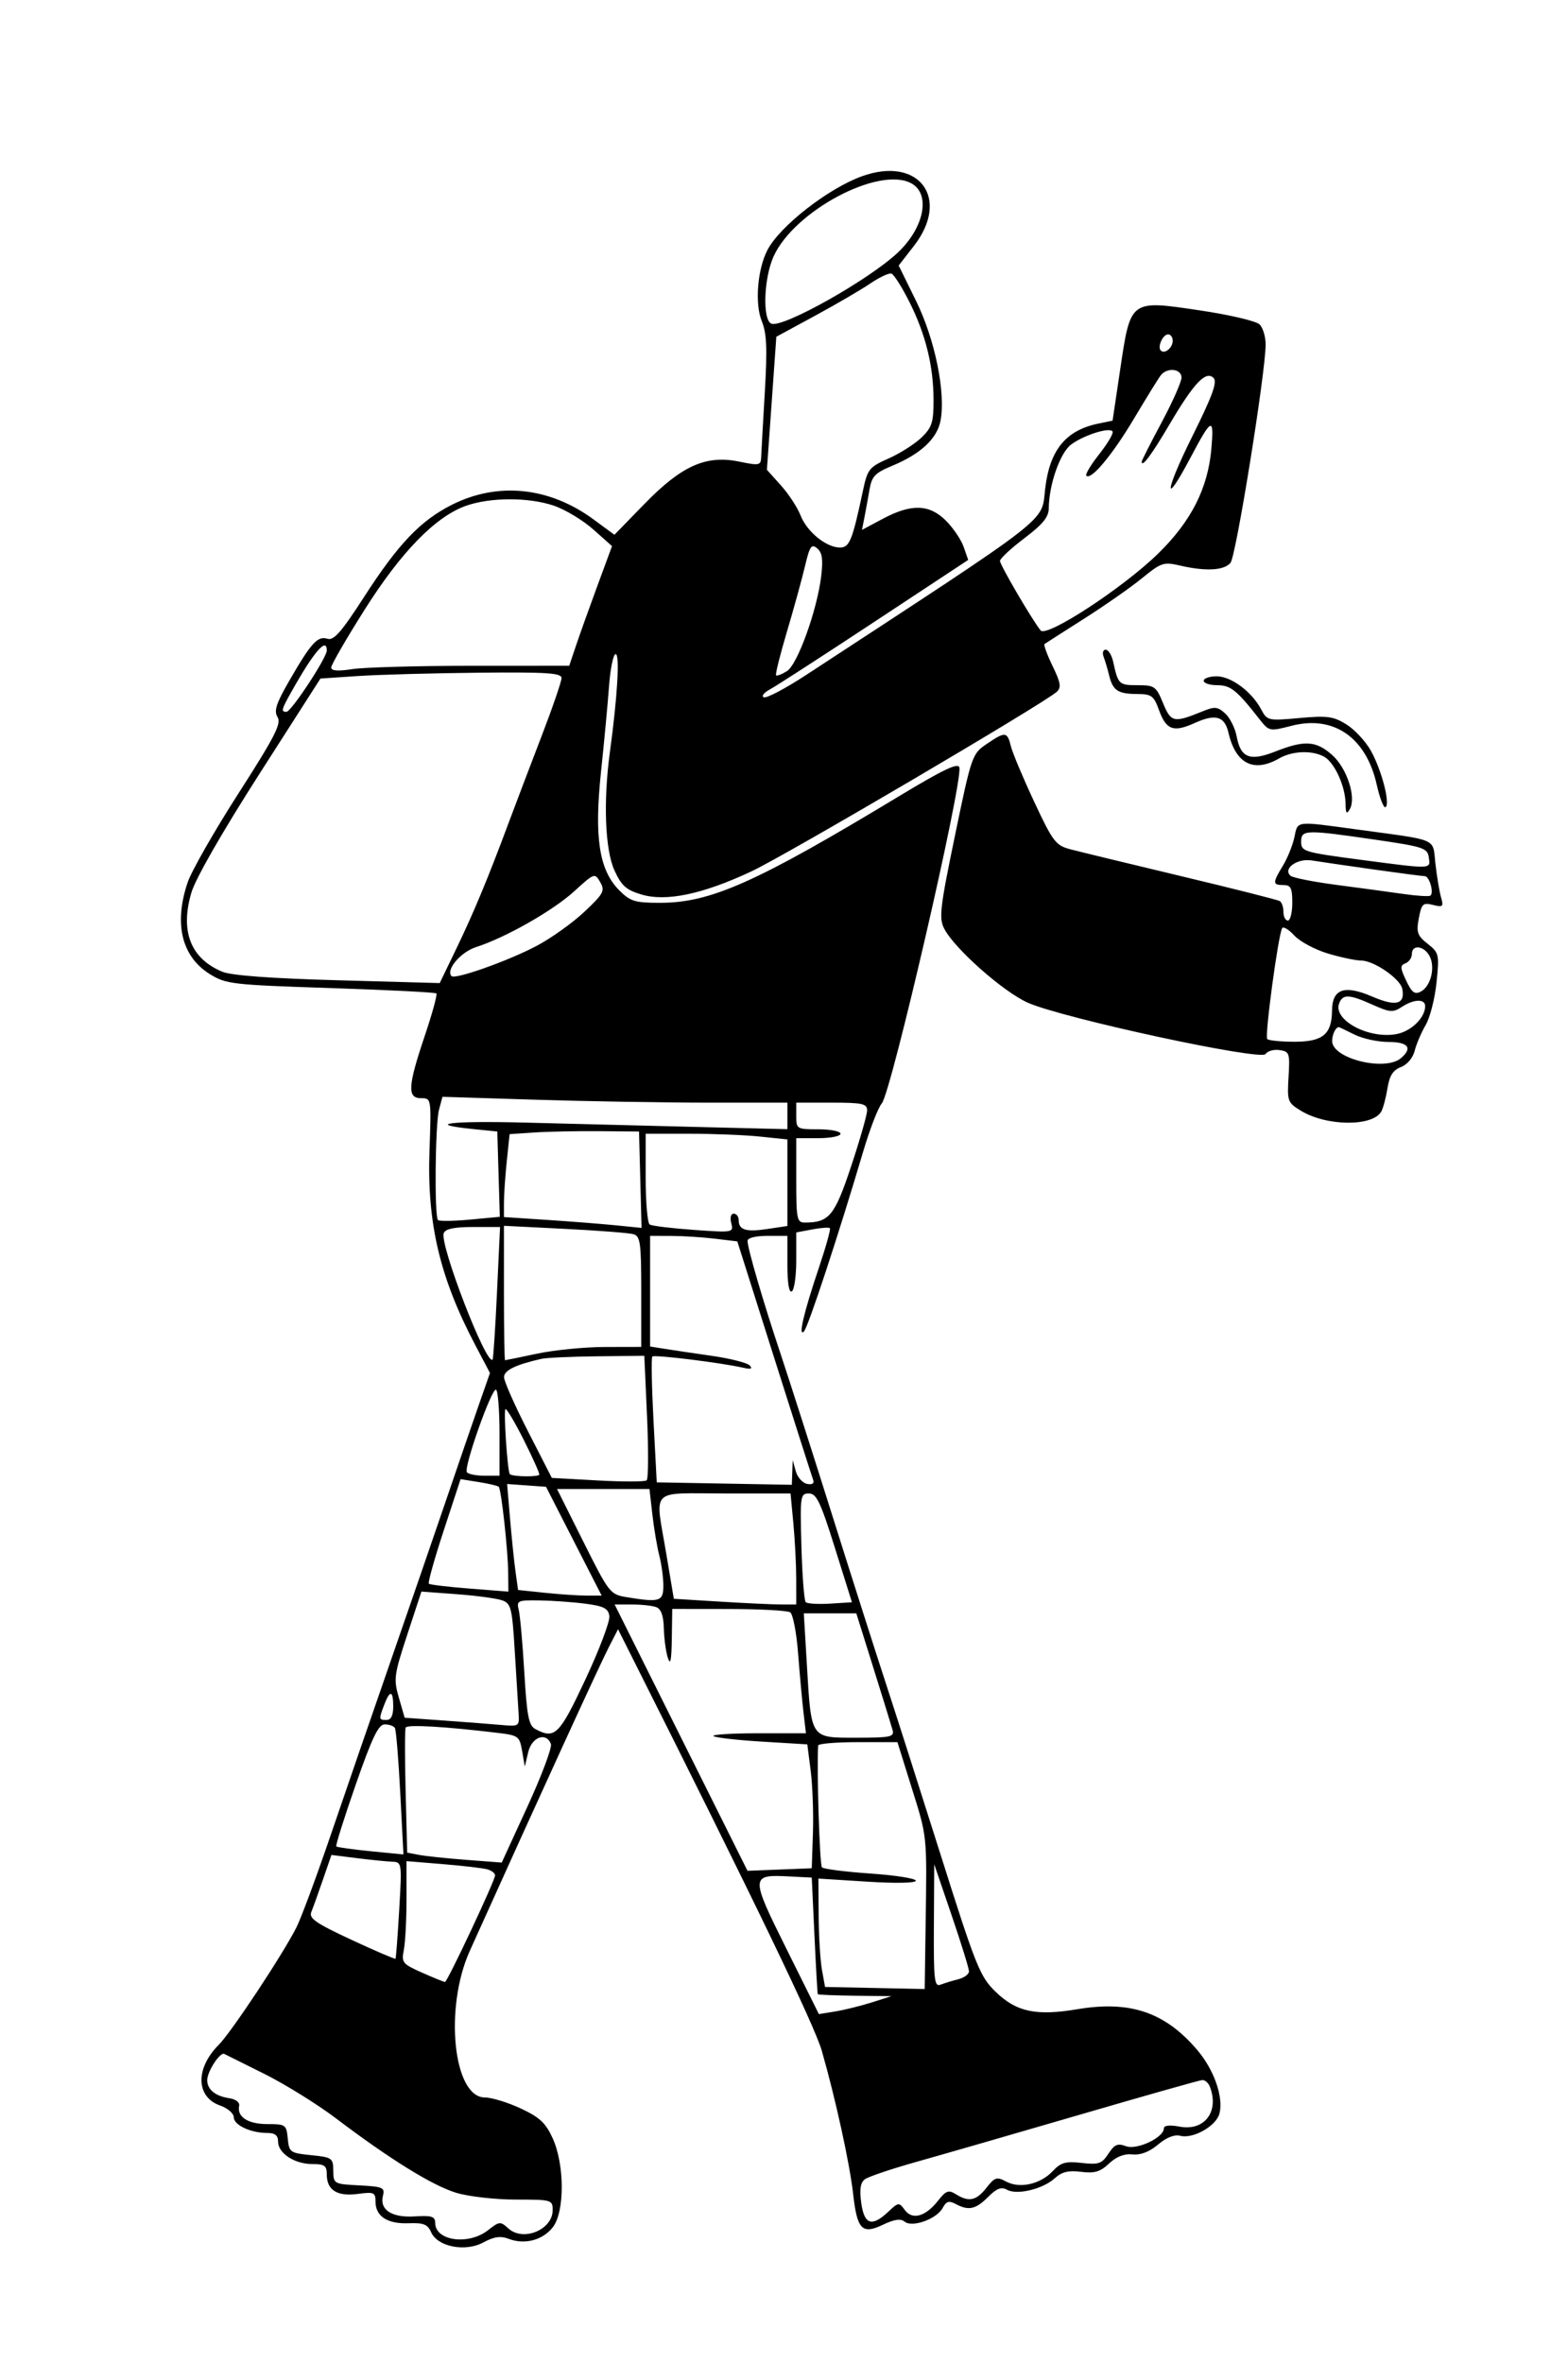 <svg width="312" height="470" viewBox="0 0 312 470" fill="none" xmlns="http://www.w3.org/2000/svg">
<rect width="312" height="470" fill="white"/>
<path fill-rule="evenodd" clip-rule="evenodd" d="M171.553 35.041C164.811 37.456 155.148 44.995 152.691 49.758C150.704 53.608 150.168 60.44 151.58 63.889C152.566 66.295 152.694 69.298 152.182 77.987C151.824 84.06 151.499 89.854 151.46 90.863C151.393 92.586 151.128 92.644 147.074 91.811C140.485 90.458 135.637 92.625 128.23 100.232L122.258 106.368L118.096 103.307C109.291 96.833 98.996 95.79 89.835 100.442C83.612 103.603 79.239 108.2 72.455 118.712C67.933 125.719 66.415 127.453 65.152 127.051C63.208 126.432 61.906 127.862 57.571 135.38C54.932 139.954 54.465 141.407 55.234 142.641C56.026 143.913 54.671 146.555 47.466 157.778C42.666 165.256 38.11 173.231 37.341 175.501C34.557 183.721 36.145 190.277 41.765 193.758C44.971 195.744 46.214 195.887 65.789 196.525C77.143 196.895 86.612 197.376 86.831 197.595C87.049 197.815 85.999 201.638 84.499 206.091C81.138 216.059 81.003 218.433 83.8 218.433C85.827 218.433 85.829 218.453 85.458 228.887C84.946 243.288 87.514 254.154 94.614 267.62L97.494 273.085L95.236 279.545C93.993 283.099 91.083 291.57 88.767 298.372C86.451 305.173 81.517 319.483 77.804 330.171C74.09 340.859 68.715 356.455 65.859 364.827C63.004 373.2 59.905 381.549 58.974 383.379C56.162 388.905 46.026 404.208 43.504 406.737C38.83 411.423 38.972 417.098 43.805 418.787C45.298 419.308 46.518 420.362 46.518 421.128C46.518 422.673 49.878 424.243 53.185 424.243C54.723 424.243 55.331 424.73 55.331 425.959C55.331 428.276 58.606 430.426 62.137 430.426C64.59 430.426 65.025 430.742 65.025 432.527C65.025 435.619 67.112 436.917 71.202 436.367C74.414 435.935 74.719 436.069 74.719 437.911C74.719 440.817 77.084 442.362 81.281 442.2C84.263 442.084 85.094 442.412 85.777 443.971C87.055 446.888 92.567 447.966 96.192 446.01C98.324 444.859 99.6 444.681 101.246 445.309C104.407 446.514 107.975 445.575 109.989 443.008C112.377 439.965 112.373 430.604 109.981 425.322C108.592 422.254 107.39 421.131 103.612 419.367C101.05 418.172 97.84 417.19 96.48 417.186C90.189 417.163 88.358 399.378 93.479 388.028C107.723 356.458 119.225 331.344 121.175 327.556L122.975 324.058L125.622 329.323C150.057 377.931 162.073 402.842 163.522 407.902C166.264 417.47 169.074 430.302 169.755 436.362C170.554 443.484 171.528 444.486 175.707 442.489C177.953 441.415 179.218 441.235 179.992 441.878C181.489 443.123 186.399 441.36 187.575 439.155C188.283 437.83 188.831 437.661 190.142 438.365C192.728 439.751 194.141 439.449 196.604 436.98C198.32 435.261 199.244 434.906 200.367 435.535C202.351 436.647 207.486 435.42 209.857 433.267C211.278 431.976 212.598 431.651 215.113 431.971C217.79 432.312 218.92 431.977 220.676 430.324C222.133 428.952 223.713 428.336 225.338 428.507C226.954 428.676 228.699 428.005 230.426 426.549C232.108 425.129 233.703 424.502 234.859 424.805C237.404 425.473 242.034 422.838 242.652 420.371C243.476 417.078 241.566 411.65 238.19 407.697C231.804 400.219 224.87 397.869 214.385 399.631C206.151 401.013 202.227 400.173 198.085 396.14C194.977 393.114 194.205 391.184 187.065 368.595C182.842 355.235 177.885 339.733 176.049 334.146C174.214 328.559 169.458 313.653 165.482 301.022C161.506 288.391 156.924 274.081 155.301 269.223C151.877 258.982 148.744 248.278 148.744 246.824C148.744 246.217 150.324 245.815 152.71 245.815H156.676V251.609C156.676 255.246 157.004 257.199 157.557 256.857C158.042 256.556 158.438 253.795 158.438 250.719V245.129L161.613 244.532C163.358 244.203 164.943 244.091 165.133 244.282C165.324 244.472 164.335 248.021 162.936 252.169C159.927 261.092 158.76 266.08 159.98 264.806C160.811 263.939 166.905 245.434 171.71 229.188C173.05 224.658 174.735 220.286 175.454 219.471C177.316 217.366 191.558 155.759 190.898 152.668C190.675 151.621 187.754 153.012 178.707 158.475C150.432 175.547 141.404 179.567 131.338 179.567C126.33 179.567 125.418 179.289 123.221 177.086C119.218 173.074 118.21 166.579 119.58 153.614C120.202 147.727 120.924 140.029 121.184 136.506C121.445 132.983 122.035 130.102 122.498 130.102C123.357 130.102 122.864 138.544 121.363 149.535C120.019 159.381 120.382 168.967 122.258 173.108C123.638 176.155 124.578 176.999 127.599 177.907C132.542 179.391 139.788 177.873 149.523 173.315C156.405 170.092 207.705 139.934 210.266 137.606C211.212 136.746 211.062 135.812 209.439 132.465C208.348 130.215 207.63 128.248 207.843 128.093C208.056 127.939 211.6 125.671 215.72 123.054C219.84 120.438 225.033 116.806 227.261 114.987C231.031 111.906 231.549 111.733 234.752 112.477C239.91 113.676 243.57 113.482 244.847 111.94C245.948 110.61 251.801 74.276 251.835 68.554C251.844 67.01 251.305 65.199 250.638 64.531C249.967 63.858 244.611 62.602 238.644 61.72C224.785 59.67 224.973 59.527 222.871 73.652L221.38 83.67L218.572 84.246C212.071 85.578 208.868 89.496 207.965 97.222C207.17 104.021 210.017 101.805 160.377 134.269C156.354 136.901 152.587 138.894 152.005 138.698C151.423 138.502 151.981 137.781 153.247 137.093C154.51 136.406 163.894 130.336 174.098 123.605L192.651 111.367L191.752 108.782C191.257 107.36 189.675 105.016 188.237 103.575C184.939 100.268 181.349 100.154 175.681 103.175L171.511 105.398L171.995 102.954C172.261 101.611 172.716 99.114 173.008 97.406C173.464 94.739 174.1 94.067 177.516 92.652C183.208 90.291 186.482 87.233 187.152 83.648C188.198 78.064 186.039 67.512 182.291 59.879L178.821 52.813L181.849 48.914C189.186 39.464 182.891 30.981 171.553 35.041ZM181.308 36.449C185.247 38.561 183.924 45.301 178.592 50.291C172.793 55.717 155.792 65.265 153.5 64.382C151.689 63.686 151.958 55.352 153.931 50.997C158.029 41.954 174.879 33 181.308 36.449ZM180.957 60.065C184.207 66.541 185.757 72.866 185.757 79.656C185.757 84.031 185.426 85.041 183.334 87.049C182.001 88.329 179.059 90.196 176.795 91.199C172.929 92.912 172.62 93.303 171.696 97.65C169.599 107.511 169.035 108.903 167.133 108.903C164.409 108.903 160.577 105.782 159.298 102.522C158.674 100.93 156.911 98.237 155.381 96.536L152.599 93.445L153.536 80.212L154.473 66.978L162.196 62.79C166.444 60.486 171.396 57.595 173.201 56.365C175.006 55.137 176.884 54.26 177.375 54.418C177.866 54.576 179.477 57.117 180.957 60.065ZM233.345 67.777C233.345 69.184 231.747 70.496 230.975 69.722C230.25 68.996 231.381 66.504 232.437 66.504C232.936 66.504 233.345 67.076 233.345 67.777ZM235.093 75.116C235.085 75.967 233.3 79.981 231.127 84.038C228.954 88.095 227.177 91.596 227.177 91.82C227.177 93.106 229.126 90.492 232.736 84.364C237.574 76.154 239.95 73.653 241.47 75.177C242.258 75.968 241.258 78.714 237.223 86.829C231.735 97.865 231.455 101.285 236.878 91.032C241.101 83.048 241.592 82.832 241.043 89.197C240.362 97.106 237.032 103.677 230.446 110.109C223.461 116.931 208.245 126.874 207.058 125.392C205.327 123.231 198.976 112.366 198.976 111.566C198.976 111.104 201.157 109.076 203.823 107.058C207.522 104.259 208.675 102.841 208.687 101.068C208.721 96.386 210.942 90.05 213.118 88.428C215.664 86.529 220.813 84.907 221.38 85.825C221.597 86.178 220.408 88.197 218.738 90.314C217.067 92.429 215.904 94.365 216.154 94.616C217.1 95.564 221.315 90.522 225.626 83.287C228.087 79.157 230.482 75.282 230.949 74.674C232.232 73.007 235.111 73.313 235.093 75.116ZM110.22 100.583C112.47 101.351 115.991 103.475 118.045 105.302L121.78 108.624L118.878 116.492C117.283 120.819 115.367 126.175 114.62 128.392L113.262 132.424L93.77 132.428C83.049 132.43 72.395 132.727 70.092 133.088C67.22 133.538 65.906 133.436 65.906 132.763C65.906 132.224 68.9 127.047 72.558 121.259C79.827 109.758 86.658 102.758 92.714 100.605C97.545 98.886 105.224 98.877 110.22 100.583ZM163.409 114.538C162.609 121.314 158.703 132.161 156.588 133.485C155.572 134.121 154.597 134.496 154.42 134.319C154.243 134.141 155.216 130.238 156.583 125.645C157.951 121.052 159.564 115.194 160.171 112.628C161.116 108.624 161.46 108.118 162.599 109.065C163.599 109.896 163.799 111.246 163.409 114.538ZM65.025 129.378C65.025 130.827 57.944 141.585 56.99 141.585C55.889 141.585 55.994 141.143 57.918 137.711C62.416 129.684 65.025 126.625 65.025 129.378ZM219.595 130.626C219.891 131.4 220.392 133.088 220.706 134.38C221.433 137.358 222.455 138.022 226.339 138.039C229.12 138.05 229.592 138.401 230.602 141.201C232.046 145.202 233.482 145.723 237.752 143.793C241.88 141.927 243.676 142.451 244.44 145.743C245.872 151.92 249.459 153.745 254.496 150.86C257.143 149.343 261.006 149.183 263.44 150.489C265.521 151.605 267.703 156.372 267.741 159.885C267.762 161.783 267.951 162.03 268.569 160.971C269.921 158.655 268.053 152.846 265.103 150.197C261.911 147.33 259.586 147.175 253.828 149.451C248.709 151.473 246.875 150.77 246.072 146.477C245.762 144.821 244.735 142.765 243.789 141.907C242.282 140.541 241.721 140.49 239.25 141.498C233.55 143.822 233.018 143.71 231.428 139.862C230.042 136.503 229.73 136.285 226.333 136.285C222.646 136.285 222.486 136.131 221.505 131.648C221.213 130.312 220.542 129.219 220.015 129.219C219.488 129.219 219.299 129.852 219.595 130.626ZM111.731 134.875C111.731 135.556 109.919 140.823 107.703 146.578C105.488 152.334 102.565 160.024 101.207 163.668C97.076 174.754 94.29 181.451 90.816 188.655L87.497 195.534L67.228 194.974C53.841 194.604 46.029 194.025 44.22 193.271C37.926 190.646 35.811 185.219 38.084 177.532C38.908 174.747 44.224 165.475 51.603 153.951L63.764 134.96L71.224 134.462C75.328 134.188 86.12 133.891 95.208 133.8C108.876 133.664 111.731 133.849 111.731 134.875ZM239.514 135.402C239.514 135.888 240.718 136.285 242.19 136.285C244.855 136.285 246.067 137.251 250.479 142.882C252.531 145.502 252.534 145.503 257.017 144.352C265.379 142.203 271.844 146.681 273.942 156.074C274.541 158.759 275.326 160.774 275.686 160.55C276.681 159.935 274.918 153.14 272.77 149.31C271.723 147.442 269.531 145.087 267.899 144.076C265.319 142.478 264.095 142.313 258.552 142.816C252.314 143.383 252.146 143.345 250.937 141.08C249.049 137.546 244.968 134.519 242.09 134.519C240.673 134.519 239.514 134.916 239.514 135.402ZM196.308 147.989C193.437 149.938 193.314 150.292 190.024 166.17C187.029 180.626 186.8 182.617 187.885 184.719C189.922 188.668 199.525 197.18 204.457 199.41C211.23 202.471 250.954 211.056 251.824 209.646C252.191 209.049 253.438 208.696 254.595 208.86C256.575 209.14 256.681 209.456 256.396 214.199C256.104 219.04 256.203 219.308 258.866 220.932C263.979 224.048 273.235 224.109 274.87 221.038C275.245 220.334 275.792 218.249 276.087 216.405C276.48 213.943 277.187 212.838 278.753 212.241C279.996 211.767 281.139 210.414 281.494 208.995C281.829 207.655 282.811 205.356 283.676 203.885C284.541 202.412 285.516 198.592 285.841 195.394C286.41 189.819 286.337 189.503 284.074 187.719C282.017 186.097 281.792 185.446 282.316 182.646C282.857 179.752 283.138 179.487 285.125 179.987C287.101 180.484 287.271 180.329 286.744 178.509C286.421 177.391 285.918 174.396 285.626 171.855C285.021 166.569 286.532 167.234 269.985 164.979C257.586 163.29 258.259 163.206 257.555 166.538C257.222 168.117 256.199 170.648 255.282 172.163C253.188 175.621 253.198 176.034 255.377 176.034C256.846 176.034 257.139 176.623 257.139 179.567C257.139 181.51 256.743 183.1 256.258 183.1C255.773 183.1 255.377 182.329 255.377 181.386C255.377 180.443 255.054 179.472 254.66 179.228C254.267 178.983 245.443 176.754 235.052 174.273C224.662 171.791 214.734 169.385 212.99 168.925C210.06 168.152 209.513 167.435 205.785 159.474C203.566 154.737 201.48 149.766 201.149 148.431C200.421 145.489 200.043 145.455 196.308 147.989ZM273.883 167.047C283.198 168.407 284.041 168.687 284.3 170.513C284.641 172.925 285.137 172.907 270.579 170.988C259.475 169.523 258.902 169.349 258.902 167.441C258.902 164.999 259.705 164.978 273.883 167.047ZM273.249 172.926C278.474 173.663 283.087 174.267 283.501 174.267C284.432 174.267 285.391 177.667 284.596 178.149C284.278 178.341 281.837 178.184 279.171 177.799C276.505 177.415 270.557 176.607 265.952 176.005C261.347 175.402 257.221 174.583 256.78 174.184C255.217 172.766 258.119 170.677 261.006 171.142C262.515 171.385 268.024 172.187 273.249 172.926ZM116.295 181.34C113.974 183.53 109.717 186.574 106.836 188.105C101.238 191.079 90.575 194.871 89.851 194.146C88.643 192.936 91.657 189.36 94.708 188.381C100.588 186.496 109.998 181.153 114.239 177.293C118.278 173.615 118.358 173.587 119.429 175.459C120.413 177.177 120.113 177.74 116.295 181.34ZM264.248 189.661C266.815 190.425 269.777 191.05 270.829 191.05C273.374 191.05 278.639 194.676 279.027 196.695C279.62 199.78 277.761 200.252 273.043 198.218C267.509 195.832 265.086 196.68 265.043 201.018C264.997 205.719 263.209 207.202 257.59 207.202C254.896 207.202 252.448 206.959 252.152 206.663C251.619 206.128 254.337 185.961 255.125 184.603C255.35 184.214 256.445 184.881 257.557 186.084C258.669 187.287 261.681 188.897 264.248 189.661ZM284.449 190.148C285.633 192.367 284.716 196.149 282.737 197.211C281.513 197.868 280.941 197.447 279.804 195.055C278.588 192.501 278.568 192.016 279.662 191.595C280.362 191.326 280.933 190.497 280.933 189.753C280.933 187.812 283.346 188.084 284.449 190.148ZM273.126 199.84C276.547 201.375 277.181 201.424 278.919 200.282C281.331 198.698 283.577 198.624 283.577 200.128C283.577 202.42 280.797 205.129 277.881 205.677C272.359 206.716 265.197 202.884 266.466 199.57C267.187 197.687 268.441 197.738 273.126 199.84ZM269.507 205.772C271.126 206.581 274.161 207.244 276.251 207.244C280.237 207.244 281.16 208.462 278.715 210.495C275.52 213.153 265.071 210.533 265.071 207.074C265.071 205.746 265.766 204.3 266.404 204.3C266.491 204.3 267.887 204.962 269.507 205.772ZM140.955 219.316H156.676V221.954V224.592L138.83 224.155C129.016 223.914 113.684 223.526 104.762 223.291C89.521 222.891 84.155 223.566 94.38 224.596L98.953 225.057L99.203 233.539L99.455 242.021L93.532 242.575C90.274 242.88 87.4 242.921 87.145 242.666C86.416 241.936 86.591 223.576 87.354 220.723L88.04 218.155L106.638 218.736C116.866 219.055 132.309 219.316 140.955 219.316ZM172.538 220.86C172.538 221.71 171.109 226.704 169.362 231.958C166.077 241.841 164.988 243.165 160.143 243.165C158.577 243.165 158.438 242.482 158.438 234.774V226.382H162.845C165.268 226.382 167.251 225.985 167.251 225.499C167.251 225.013 165.268 224.616 162.845 224.616C158.536 224.616 158.438 224.557 158.438 221.966V219.316H165.488C171.612 219.316 172.538 219.519 172.538 220.86ZM127.405 234.643L127.656 244.229L122.558 243.716C119.754 243.435 113.594 242.949 108.867 242.638L100.275 242.072V239.215C100.275 237.644 100.528 233.933 100.837 230.969L101.399 225.58L106.345 225.25C109.065 225.068 114.86 224.951 119.222 224.989L127.154 225.057L127.405 234.643ZM151.259 226.066L156.676 226.634V235.241V243.848L152.713 244.443C148.412 245.09 146.982 244.647 146.982 242.671C146.982 241.971 146.539 241.399 145.997 241.399C145.426 241.399 145.22 242.191 145.508 243.294C145.995 245.159 145.873 245.18 138.043 244.623C133.665 244.312 129.721 243.833 129.279 243.559C128.837 243.285 128.475 239.11 128.475 234.28V225.499H137.158C141.935 225.499 148.28 225.754 151.259 226.066ZM98.89 257.077C98.554 264.244 98.159 270.246 98.013 270.416C96.827 271.799 87.439 247.508 88.295 245.273C88.623 244.415 90.37 244.049 94.132 244.049H99.499L98.89 257.077ZM126.052 245.481C127.413 245.881 127.594 247.219 127.594 256.916V267.898L120.324 267.913C116.325 267.922 110.277 268.518 106.885 269.238C103.493 269.959 100.617 270.548 100.495 270.548C100.375 270.548 100.275 264.532 100.275 257.179V243.81L112.392 244.42C119.057 244.754 125.203 245.232 126.052 245.481ZM142.22 246.372L146.711 246.912L154.022 269.992C158.043 282.686 161.532 293.609 161.776 294.265C162.07 295.055 161.667 295.353 160.589 295.144C159.691 294.971 158.681 293.838 158.345 292.626L157.732 290.422L157.645 292.874L157.557 295.326L144.118 295.082L130.679 294.839L130.031 282.532C129.675 275.764 129.571 270.039 129.799 269.809C130.206 269.402 143.519 271.044 147.863 272.039C149.417 272.394 149.806 272.26 149.182 271.587C148.697 271.062 145.326 270.205 141.692 269.683C138.058 269.162 133.796 268.529 132.221 268.276L129.357 267.817V256.817V245.815L133.543 245.823C135.845 245.827 139.749 246.074 142.22 246.372ZM128.75 281.795C129.052 288.467 129.014 294.159 128.667 294.444C128.319 294.729 123.932 294.735 118.919 294.459L109.803 293.955L105.056 284.681C102.445 279.58 100.301 274.741 100.292 273.929C100.276 272.564 102.587 271.432 107.766 270.266C108.735 270.048 113.73 269.823 118.866 269.767L128.204 269.664L128.75 281.795ZM99.394 285.174V293.514H96.361C94.693 293.514 93.132 293.195 92.892 292.804C92.258 291.776 97.888 275.902 98.706 276.409C99.085 276.643 99.394 280.587 99.394 285.174ZM104.238 286.443C105.946 289.841 107.329 292.917 107.312 293.277C107.287 293.798 102.016 293.737 101.452 293.209C100.976 292.764 100.145 280.264 100.591 280.264C100.889 280.264 102.531 283.045 104.238 286.443ZM99.237 295.712C99.741 296.218 101.072 308.291 101.118 312.772L101.156 316.572L93.445 315.967C89.205 315.634 85.554 315.201 85.333 315.004C85.113 314.807 86.443 310.046 88.289 304.423L91.646 294.201L95.266 294.781C97.258 295.1 99.045 295.519 99.237 295.712ZM114.182 306.543L119.717 317.363H116.735C115.094 317.363 111.353 317.111 108.418 316.804L103.084 316.246L102.579 312.608C102.301 310.608 101.81 305.865 101.489 302.069L100.903 295.166L104.775 295.444L108.647 295.722L114.182 306.543ZM129.81 301.243C130.129 304.037 130.75 307.713 131.19 309.413C131.63 311.114 131.993 313.796 131.995 315.376C132.001 318.536 131.275 318.763 124.675 317.67C121.396 317.127 121.187 316.86 116.075 306.639L110.837 296.164H120.033H129.23L129.81 301.243ZM157.864 303.009C158.173 306.288 158.429 311.257 158.432 314.051L158.438 319.13H155.491C153.87 319.13 148.388 318.875 143.311 318.563L134.078 317.997L132.579 309.068C130.337 295.7 129.034 297.047 144.21 297.047H157.302L157.864 303.009ZM166.127 307.867L169.52 318.688L165.204 318.958C162.83 319.107 160.633 318.976 160.323 318.667C160.014 318.357 159.628 313.366 159.466 307.575C159.185 297.502 159.249 297.047 160.953 297.047C162.459 297.047 163.259 298.719 166.127 307.867ZM99.966 318.319C101.691 318.956 101.912 319.872 102.437 328.57C102.754 333.823 103.092 339.313 103.187 340.771C103.355 343.35 103.265 343.412 99.834 343.102C97.896 342.926 92.757 342.528 88.414 342.218L80.519 341.654L79.37 337.679C78.294 333.957 78.4 333.159 81.037 325.132L83.854 316.56L90.963 317.09C94.873 317.381 98.924 317.935 99.966 318.319ZM116.578 318.987C120.162 319.462 121.034 319.919 121.25 321.434C121.396 322.46 119.255 328.123 116.493 334.021C111.3 345.109 110.41 345.99 106.518 343.902C105.204 343.197 104.844 341.34 104.329 332.64C103.99 326.91 103.491 321.327 103.22 320.234C102.754 318.352 102.979 318.251 107.45 318.324C110.047 318.366 114.155 318.664 116.578 318.987ZM130.606 319.666C131.545 320.026 132.03 321.399 132.089 323.862C132.137 325.875 132.494 328.515 132.882 329.729C133.394 331.333 133.611 330.304 133.675 325.975L133.763 320.013L144.999 320.026C151.178 320.034 156.684 320.332 157.231 320.689C157.779 321.046 158.487 324.717 158.803 328.846C159.12 332.975 159.602 338.242 159.873 340.55L160.366 344.746H150.883C145.668 344.746 141.648 344.994 141.952 345.298C142.255 345.601 146.583 346.098 151.571 346.402L160.639 346.954L161.315 352.254C161.687 355.169 161.886 360.713 161.757 364.575L161.523 371.595L155.13 371.849L148.737 372.102L135.519 345.616L122.301 319.13H125.757C127.658 319.13 129.84 319.371 130.606 319.666ZM173.778 331.717C175.642 337.668 177.362 343.233 177.6 344.083C177.987 345.47 177.246 345.629 170.416 345.629C161.192 345.629 161.439 345.993 160.551 331.098L159.942 320.896H165.166H170.389L173.778 331.717ZM78.243 339.446C78.243 341.212 77.803 342.096 76.922 342.096C75.36 342.096 75.345 341.998 76.459 339.061C77.599 336.059 78.243 336.198 78.243 339.446ZM78.575 343.685C78.814 344.072 79.295 349.893 79.643 356.62L80.276 368.85L73.752 368.206C70.163 367.852 67.088 367.422 66.916 367.25C66.744 367.078 68.484 361.547 70.782 354.958C74.064 345.551 75.302 342.979 76.55 342.979C77.424 342.979 78.335 343.297 78.575 343.685ZM98.953 344.657C103.165 345.164 103.383 345.323 103.891 348.279L104.423 351.37L105.103 348.5C105.821 345.47 108.688 344.439 109.62 346.875C109.883 347.561 107.788 353.148 104.966 359.292L99.834 370.462L92.784 369.924C88.907 369.627 84.674 369.183 83.378 368.935L81.022 368.484L80.714 356.394C80.544 349.744 80.546 343.992 80.717 343.611C81.006 342.968 88.46 343.396 98.953 344.657ZM181.4 355.566C184.527 365.571 184.442 364.737 184.181 382.767L183.995 395.613L174.081 395.407L164.166 395.202L163.557 391.835C163.221 389.984 162.923 385.133 162.896 381.057L162.845 373.643L172.538 374.258C178.23 374.619 182.232 374.54 182.232 374.069C182.232 373.626 178.167 372.985 173.199 372.644C168.232 372.303 163.89 371.75 163.55 371.413C163.089 370.955 162.489 351.622 162.799 347.175C162.823 346.81 166.383 346.512 170.707 346.512H178.571L181.4 355.566ZM78.014 370.287C79.969 370.361 79.983 370.46 79.434 379.857C79.129 385.08 78.797 389.457 78.697 389.585C78.596 389.713 74.645 388.018 69.917 385.818C62.811 382.512 61.429 381.553 61.946 380.286C62.29 379.443 63.331 376.546 64.26 373.85L65.949 368.948L70.994 369.581C73.769 369.928 76.929 370.246 78.014 370.287ZM96.97 371.809C97.819 372.05 98.513 372.586 98.513 373C98.513 374.02 89.021 394.211 88.542 394.211C88.332 394.211 86.284 393.379 83.99 392.361C80.076 390.625 79.852 390.347 80.353 387.834C80.647 386.362 80.887 381.786 80.887 377.667V370.178L88.158 370.775C92.156 371.103 96.122 371.568 96.97 371.809ZM192.807 392.098C192.807 392.669 191.853 393.376 190.686 393.669C189.519 393.963 187.933 394.447 187.161 394.743C185.917 395.222 185.765 393.894 185.824 383.043L185.892 370.803L189.349 380.932C191.251 386.503 192.807 391.527 192.807 392.098ZM162.058 384.936C162.352 391.252 162.65 396.519 162.719 396.64C162.788 396.761 166.116 396.899 170.115 396.948L177.385 397.036L173.42 398.29C171.239 398.98 167.988 399.783 166.198 400.074L162.941 400.604L156.504 387.659C149.27 373.113 149.282 372.815 157.116 373.223L161.523 373.453L162.058 384.936ZM52.707 412.548C56.834 414.619 63.178 418.558 66.804 421.303C77.667 429.529 86.134 434.762 90.853 436.167C93.302 436.896 98.606 437.493 102.639 437.493C109.77 437.493 109.969 437.55 109.969 439.593C109.969 443.492 104.115 445.918 101.163 443.241C99.562 441.788 99.364 441.805 97.115 443.578C93.255 446.621 86.64 445.73 86.596 442.159C86.58 440.84 85.914 440.626 82.507 440.84C77.921 441.127 75.47 439.505 76.21 436.672C76.616 435.113 76.137 434.909 71.504 434.669C66.428 434.406 66.347 434.36 66.319 431.751C66.293 429.227 66.085 429.08 61.913 428.66C57.723 428.237 57.522 428.094 57.258 425.347C56.993 422.595 56.825 422.477 53.18 422.477C49.328 422.477 47.118 421.038 47.589 418.836C47.733 418.162 46.9 417.521 45.637 417.334C42.843 416.92 41.231 415.602 41.231 413.732C41.231 412.028 43.768 408.127 44.622 408.519C44.942 408.665 48.58 410.479 52.707 412.548ZM240.742 415.041C242.644 420.008 239.67 423.917 234.703 422.983C232.724 422.611 231.583 422.739 231.583 423.332C231.583 425.164 226.192 427.693 224.04 426.874C222.396 426.246 221.758 426.52 220.548 428.372C219.243 430.369 218.616 430.585 215.237 430.204C212.044 429.842 211.088 430.111 209.488 431.819C207.032 434.439 202.922 435.367 200.21 433.913C198.343 432.911 197.937 433.038 196.285 435.144C194.258 437.728 192.777 438.04 190.201 436.427C188.744 435.516 188.235 435.699 186.665 437.7C184.166 440.885 181.539 441.621 180.035 439.561C178.895 437.997 178.767 438.011 176.738 439.922C173.48 442.99 171.97 442.493 171.368 438.155C170.999 435.491 171.203 434.13 172.071 433.467C172.744 432.953 177.387 431.384 182.39 429.98C187.393 428.577 201.995 424.363 214.839 420.617C227.683 416.87 238.645 413.769 239.2 413.725C239.754 413.68 240.447 414.272 240.742 415.041Z" fill="black"/>
</svg>
